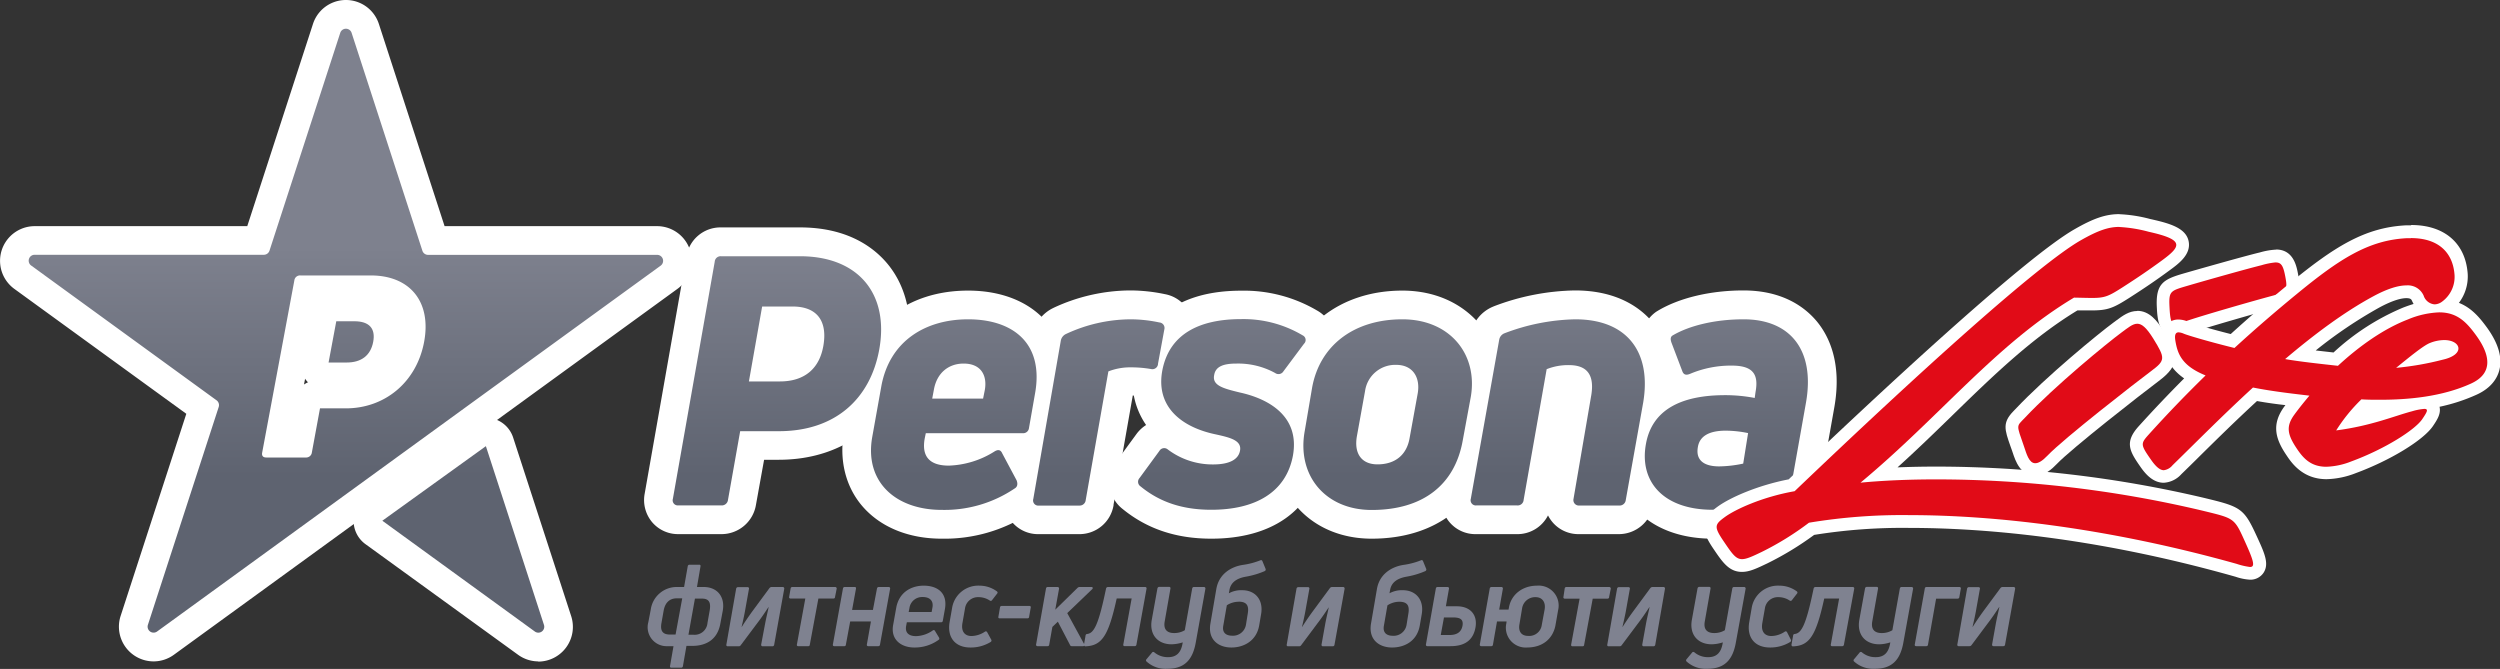 <?xml version="1.0" encoding="UTF-8"?> <svg xmlns="http://www.w3.org/2000/svg" xmlns:xlink="http://www.w3.org/1999/xlink" viewBox="0 0 615.63 164.73"><rect x="0" y="0" width="615.63" height="164.73" fill="#333333" stroke="none"/> <defs> <style>.cls-1{fill:#fff;}.cls-2{fill:url(#Безымянный_градиент_7);}.cls-3{fill:url(#Безымянный_градиент_7-2);}.cls-4{fill:url(#Безымянный_градиент_7-3);}.cls-5{fill:url(#Безымянный_градиент_7-4);}.cls-6{fill:url(#Безымянный_градиент_7-5);}.cls-7{fill:url(#Безымянный_градиент_7-6);}.cls-8{fill:url(#Безымянный_градиент_7-7);}.cls-9{fill:url(#Безымянный_градиент_7-8);}.cls-10{fill:url(#Безымянный_градиент_7-9);}.cls-11{fill:url(#Безымянный_градиент_7-10);}.cls-12{fill:#7f8290;}.cls-13{fill:#e10b17;fill-rule:evenodd;}</style> <linearGradient id="Безымянный_градиент_7" x1="114.09" y1="133.55" x2="114.09" y2="25.15" gradientUnits="userSpaceOnUse"> <stop offset="0.15" stop-color="#5e6370"></stop> <stop offset="0.67" stop-color="#7e818e"></stop> </linearGradient> <linearGradient id="Безымянный_градиент_7-2" x1="86.47" y1="133.55" x2="86.47" y2="25.15" xlink:href="#Безымянный_градиент_7"></linearGradient> <linearGradient id="Безымянный_градиент_7-3" x1="85.19" y1="133.55" x2="85.19" y2="25.15" xlink:href="#Безымянный_градиент_7"></linearGradient> <linearGradient id="Безымянный_градиент_7-4" x1="191.33" y1="133.55" x2="191.33" y2="25.15" xlink:href="#Безымянный_градиент_7"></linearGradient> <linearGradient id="Безымянный_градиент_7-5" x1="234.89" y1="133.55" x2="234.89" y2="25.15" xlink:href="#Безымянный_градиент_7"></linearGradient> <linearGradient id="Безымянный_градиент_7-6" x1="270.59" y1="133.55" x2="270.59" y2="25.15" xlink:href="#Безымянный_градиент_7"></linearGradient> <linearGradient id="Безымянный_градиент_7-7" x1="300.89" y1="133.55" x2="300.89" y2="25.15" xlink:href="#Безымянный_градиент_7"></linearGradient> <linearGradient id="Безымянный_градиент_7-8" x1="341.71" y1="133.55" x2="341.71" y2="25.15" xlink:href="#Безымянный_градиент_7"></linearGradient> <linearGradient id="Безымянный_градиент_7-9" x1="383.55" y1="133.55" x2="383.55" y2="25.15" xlink:href="#Безымянный_градиент_7"></linearGradient> <linearGradient id="Безымянный_градиент_7-10" x1="425.12" y1="133.55" x2="425.12" y2="25.15" xlink:href="#Безымянный_градиент_7"></linearGradient> </defs> <title>Ресурс 12</title> <g id="Слой_2" data-name="Слой 2"> <g id="Слой_1-2" data-name="Слой 1"> <path class="cls-1" d="M132.56,162.87a8.53,8.53,0,0,1-5-1.64L90,134a7.07,7.07,0,0,1,0-11.45l25.5-18.37a7.08,7.08,0,0,1,10.86,3.56l14.3,44a8.55,8.55,0,0,1-8.12,11.18Zm-26.35-34.61,15.69,11.4-6-18.39Z"></path> <path class="cls-1" d="M85.37,96.34H80.91A7.07,7.07,0,0,1,74,88l1.9-10.15a7.08,7.08,0,0,1,7-5.78h4.45c5.1,0,7.95,2.15,9.45,4a11.05,11.05,0,0,1,2.13,9.49C97.59,92.18,92.43,96.34,85.37,96.34Z"></path> <path class="cls-1" d="M37.82,162.87a8.55,8.55,0,0,1-8.12-11.18L45.88,101.9,3.52,71.13a8.54,8.54,0,0,1,5-15.44H60.89L77.07,5.9a8.53,8.53,0,0,1,16.23,0l16.18,49.79h52.35a8.54,8.54,0,0,1,5,15.44l-124,90.1A8.52,8.52,0,0,1,37.82,162.87ZM57.45,112l-9,27.62,27.46-20-.64,0H65.57a8,8,0,0,1-6.31-2.87A7.84,7.84,0,0,1,57.45,112Zm27.22-4.41-.94,5.08a9.19,9.19,0,0,1-.5,1.69l11.83-8.59a27.2,27.2,0,0,1-9.92,1.82Zm24.4-37.8c2.6,4.3,3.42,9.76,2.32,15.66a28,28,0,0,1-5.76,12.64l39-28.3Zm-83.28,0,31.69,23a8.52,8.52,0,0,1,2.73,3.31l4.92-26.33H25.79ZM78.56,74.9l-3.7,19.79a7.09,7.09,0,0,1,3.94-1.2h6.34c6.3,0,11.14-4.16,12.35-10.6.51-2.73.21-4.93-.83-6.18-1.31-1.58-4-1.81-5.41-1.81Zm83.27-5.07h0ZM74.11,60.76H91.25a25.49,25.49,0,0,1,5.18.51L85.19,26.67Z"></path> <path class="cls-1" d="M177.63,131.53H167a8.35,8.35,0,0,1-6.46-3,8.48,8.48,0,0,1-1.78-7L169,63.42A8.48,8.48,0,0,1,177.55,56H197c11.63,0,18.12,4.86,21.52,8.93,4.76,5.72,6.51,13.67,4.92,22.41-2.93,16-15.06,25.88-31.67,25.88h-3.61l-2,11.08A8.61,8.61,0,0,1,177.63,131.53Zm-5-7.51v0Z"></path> <path class="cls-1" d="M231.88,132.65c-8.27,0-15.26-2.92-19.7-8.21-4-4.79-5.56-11.23-4.35-18.12l2.24-12.46c2.52-13.76,13.37-22.3,28.33-22.3,8.29,0,15.18,2.79,19.39,7.84,2.81,3.38,5.79,9.41,4,19l-1.45,8.27,0,.17a8.51,8.51,0,0,1-4.83,6.2l1,2a6.29,6.29,0,0,1,.32.7,8.5,8.5,0,0,1-3.27,10.65A38.13,38.13,0,0,1,231.88,132.65Zm8.49-18.05h0Zm13-9.19h0Zm-30.28-4.33-.11.6a3.45,3.45,0,0,1,.28-.26ZM242.52,96h0Z"></path> <path class="cls-1" d="M265.78,131.53h-10a8.32,8.32,0,0,1-8.33-10l6.77-38.91c0-.11,0-.21.07-.32a9.31,9.31,0,0,1,5-6.42l.18-.09a45.06,45.06,0,0,1,18.86-4.27,41.86,41.86,0,0,1,8.5.91,8.42,8.42,0,0,1,6.76,10l-1.49,8.1a8.44,8.44,0,0,1-3.41,5.71,8.81,8.81,0,0,1-5.93,1.54,5.59,5.59,0,0,1-.59-.08,21.54,21.54,0,0,0-3.22-.31l-4.73,26.85,0,.16A8.5,8.5,0,0,1,265.78,131.53ZM261.43,124l0,.08S261.42,124,261.43,124Zm16.7-35.08h0Zm1.63-9a.77.77,0,0,1,0,.15Z"></path> <path class="cls-1" d="M298.3,132.65c-8.67,0-15.81-2.39-21.85-7.31A8.39,8.39,0,0,1,275,113.52l4.84-6.62.12-.16a8.9,8.9,0,0,1,2.27-2.08,18.9,18.9,0,0,1-2.84-15.08c1.4-6.74,6.68-18,26.32-18a35.49,35.49,0,0,1,18.63,4.89A8.3,8.3,0,0,1,326.71,89l-4.9,6.57a8.73,8.73,0,0,1-1.15,1.33c4.14,4.31,5.86,10.07,4.68,16.65C323.05,125.7,313.2,132.65,298.3,132.65Zm-11.9-10.81-.07.1A.36.36,0,0,0,286.4,121.84Zm29.07-41.43a1.13,1.13,0,0,0-.1.13Z"></path> <path class="cls-1" d="M337.78,132.65c-7.66,0-14.3-2.91-18.71-8.19s-6.06-12.22-4.72-19.62l1.79-10.56c2.51-13.84,14-22.72,29.19-22.72,7.76,0,14.49,2.92,19,8.22A23.13,23.13,0,0,1,369.12,99l-2,10.89C364.53,124.13,353.56,132.65,337.78,132.65Zm11.33-35.74h0Z"></path> <path class="cls-1" d="M398.63,131.53h-9.87a8.35,8.35,0,0,1-6.25-2.71,8.7,8.7,0,0,1-1.31-1.9,8.45,8.45,0,0,1-7.72,4.61h-10a8.32,8.32,0,0,1-8.33-10l7-39.21c0-.15.07-.31.1-.46a9.17,9.17,0,0,1,5.28-6.29l.35-.15a58.44,58.44,0,0,1,19.94-3.9c10.38,0,16.14,4.27,19.14,7.84,4.41,5.25,6,12.48,4.47,20.89l-4.29,24A8.6,8.6,0,0,1,398.63,131.53Zm-29.51-7.47v0Z"></path> <path class="cls-1" d="M421.72,132.65c-8.3,0-15.19-2.78-19.39-7.82-3.72-4.46-5.12-10.41-4-16.75a19.71,19.71,0,0,1,9.38-13.87c-.05-.12-.1-.24-.14-.37l-2.63-7a2,2,0,0,1-.1-.26,8.29,8.29,0,0,1,3.05-9.84l.26-.16c5.31-3.21,13-5.06,21.17-5.06,9.65,0,15.09,4.09,18,7.53,3.08,3.68,6.34,10.38,4.36,21.39l-3.86,21.7-.06.3a9,9,0,0,1-5.95,6.8A62.46,62.46,0,0,1,421.72,132.65ZM440.86,121h0Zm-3.63-5-.12,0Zm-8-1.75h0Zm7.45-10.77.06.11,0-.2ZM420.83,88.82l0,.1Z"></path> <path class="cls-2" d="M119.65,109.87l-25.5,18.36,37.55,27.28a1.46,1.46,0,0,0,2.25-1.64Z"></path> <path class="cls-3" d="M87.26,79.11H82.81l-1.9,10.16h4.45c3.64,0,5.91-1.75,6.54-5.08S90.9,79.11,87.26,79.11Z"></path> <path class="cls-4" d="M161.83,62.76H105.41a1.46,1.46,0,0,1-1.39-1L86.58,8.08a1.47,1.47,0,0,0-2.79,0L66.36,61.74a1.47,1.47,0,0,1-1.4,1H8.54a1.46,1.46,0,0,0-.86,2.65L53.32,98.57a1.48,1.48,0,0,1,.54,1.64L36.42,153.87a1.47,1.47,0,0,0,2.26,1.64l45.64-33.16h0l32.72-23.78h0L162.7,65.41A1.47,1.47,0,0,0,161.83,62.76ZM104.44,84.19c-1.84,9.85-9.58,16.37-19.3,16.37H78.8l-2,10.85a1.41,1.41,0,0,1-1.49,1.25H65.57c-.82,0-1.17-.44-1-1.25l7.91-42.33A1.4,1.4,0,0,1,74,67.83h17.3C101,67.83,106.28,74.35,104.44,84.19Z"></path> <path class="cls-5" d="M197,63.1H177.55A1.45,1.45,0,0,0,176,64.47l-10.3,58.36a1.26,1.26,0,0,0,1.29,1.63h10.64a1.54,1.54,0,0,0,1.64-1.37l3-16.91h9.53c13.81,0,22.48-7.89,24.71-20.08C219,72.45,211.45,63.1,197,63.1ZM202.78,85c-.94,5.75-4.63,8.93-10.73,8.93h-7.63l3.26-18.45h7.46C200.89,75.46,203.81,78.72,202.78,85Z"></path> <path class="cls-6" d="M238.4,78.63c-10.39,0-19.31,5.24-21.37,16.48l-2.23,12.45c-2,11.15,5.83,18,17.08,18a30.81,30.81,0,0,0,17.93-5.24c.78-.42.86-1.2.52-2.06l-3.52-6.6c-.43-1-1.12-1-2-.43a22.37,22.37,0,0,1-11.16,3.43c-4.72,0-6.78-2.23-5.92-6.78l.25-1.2h23.86a1.44,1.44,0,0,0,1.55-1.29l1.46-8.32C257.19,84.47,249.38,78.63,238.4,78.63ZM242.52,96l-.43,2.15H229.56L230,95.8c.77-4,3.6-6.27,7.29-6.27C241.66,89.53,243.12,92.54,242.52,96Z"></path> <path class="cls-7" d="M285.17,89.53l1.55-8.41a1.36,1.36,0,0,0-1.2-1.71,34.48,34.48,0,0,0-7.13-.78,38,38,0,0,0-15.88,3.61,2.27,2.27,0,0,0-1.28,1.63l-6.78,39a1.27,1.27,0,0,0,1.37,1.63h10a1.5,1.5,0,0,0,1.54-1.37l5.58-31.67a14.74,14.74,0,0,1,5.58-1,28.88,28.88,0,0,1,5,.43A1.39,1.39,0,0,0,285.17,89.53Z"></path> <path class="cls-8" d="M305.34,96.66c-4.12-1-6.87-1.72-6.35-4.29.34-2.15,2.32-2.84,5.49-2.84A18.92,18.92,0,0,1,314,91.85a1.42,1.42,0,0,0,2.06-.43l5.06-6.78a1.26,1.26,0,0,0-.34-2.06,28.54,28.54,0,0,0-15.11-4c-10.38,0-17.59,3.69-19.39,12.36-1.89,9.27,4.8,14.34,13.21,16.05,3.44.77,6.44,1.46,5.84,4.12-.43,2-2.49,3.26-6.61,3.26a18.3,18.3,0,0,1-11.15-3.69,1.36,1.36,0,0,0-2.06.35l-4.9,6.69a1.36,1.36,0,0,0,.26,2.06c4.72,3.86,10.3,5.75,17.42,5.75,10.73,0,18.37-4.21,20.09-13.3C320.19,102.24,312,98.12,305.34,96.66Z"></path> <path class="cls-9" d="M345.33,78.63c-11.92,0-20.34,6.44-22.22,16.83L321.3,106.1c-2,10.9,5,19.48,16.48,19.48,12.62,0,20.43-6.18,22.4-17l2-10.82C364,87.3,357.09,78.63,345.33,78.63Zm3.78,18.28-2,11c-.69,4-3.44,6.44-7.9,6.44-4,0-5.83-2.75-5.06-7l2-11.07a7.5,7.5,0,0,1,7.73-6.43C348,89.88,349.8,93.05,349.11,96.91Z"></path> <path class="cls-10" d="M387.9,78.63a51.55,51.55,0,0,0-17.42,3.44,2.09,2.09,0,0,0-1.29,1.54l-7,39.22a1.28,1.28,0,0,0,1.38,1.63h10a1.47,1.47,0,0,0,1.63-1.37l5.67-32.18a14.25,14.25,0,0,1,5.49-1c4.55,0,6.44,2.49,5.41,7.89l-4.29,25.06a1.34,1.34,0,0,0,1.37,1.63h9.87a1.53,1.53,0,0,0,1.63-1.37l4.29-24C406.7,86.87,400.86,78.63,387.9,78.63Z"></path> <path class="cls-11" d="M429.36,78.63c-7,0-13.39,1.55-17.51,4-.52.34-.52.94-.26,1.71l2.66,7c.34,1,1,1.12,2,.69a25.83,25.83,0,0,1,10.22-2c5.4,0,6.61,2.32,5.83,6.53L432.1,98a38.17,38.17,0,0,0-7.29-.69c-11,0-18,3.69-19.49,12-1.71,9.35,4.38,16.22,16.4,16.22a55.58,55.58,0,0,0,17.85-3,2,2,0,0,0,1.29-1.63l3.86-21.72C447,86.36,441,78.63,429.36,78.63Zm-.09,35.53a29.89,29.89,0,0,1-5.92.69c-3.78,0-5.84-1.54-5.24-4.8.43-2.58,2.66-4,6.87-4a27.8,27.8,0,0,1,5.49.6Z"></path> <path class="cls-12" d="M173.29,144.55h-1.66l.87-5.07c.06-.26-.05-.42-.33-.42h-2.39a.43.43,0,0,0-.42.36l-.9,5.13h-1.62a6.46,6.46,0,0,0-6.6,5.62l-.59,3.06a4.66,4.66,0,0,0,4.69,5.89h1.51L165,164a.31.31,0,0,0,.34.42h2.39a.42.42,0,0,0,.44-.37l.87-5h1.41c3.56,0,6.23-1.63,6.93-5.45l.59-3.14C178.62,146.94,176.6,144.55,173.29,144.55Zm-6.93,11.71H165c-1.79,0-2.49-.87-2.1-2.92l.53-3c.37-2,1.52-3,3.23-3H168Zm8.39-5.87-.53,3a3.17,3.17,0,0,1-3.43,2.92h-1.26l1.6-8.9h1.6C174.5,147.36,175.14,148.23,174.75,150.39Z"></path> <path class="cls-12" d="M192.76,144.55H190a.69.69,0,0,0-.51.26l-4.18,5.67c-.92,1.26-1.93,2.75-2.63,3.87l-.06,0c.31-1.26.59-2.55.81-3.73l1-5.59a.34.34,0,0,0-.33-.45H181.7a.46.46,0,0,0-.42.37l-2.41,13.78a.32.32,0,0,0,.34.42h2.72a.56.56,0,0,0,.47-.25l3.93-5.25c1.21-1.57,2.08-2.89,2.89-4.13h.06c-.25,1.21-.56,2.47-.84,3.9l-1,5.31a.35.35,0,0,0,.37.42h2.41a.42.42,0,0,0,.42-.37L193.12,145A.37.37,0,0,0,192.76,144.55Z"></path> <path class="cls-12" d="M205.63,147l.4-2a.37.37,0,0,0-.37-.45H195.11a.41.41,0,0,0-.42.37l-.36,2.05c-.06.25.08.42.36.42h3.62l-2.07,11.31a.31.31,0,0,0,.33.42H199a.37.37,0,0,0,.42-.37l2.11-11.36h3.67A.38.38,0,0,0,205.63,147Z"></path> <path class="cls-12" d="M218.82,144.55h-2.41a.43.43,0,0,0-.45.37l-1,5.28h-5.13l.95-5.2c.06-.25,0-.45-.33-.45h-2.44a.42.42,0,0,0-.43.37L205.1,158.7a.32.32,0,0,0,.34.42h2.44a.37.37,0,0,0,.42-.37l1.06-5.72h5.11l-1,5.67a.32.32,0,0,0,.34.42h2.44a.41.41,0,0,0,.45-.37L219.19,145A.35.35,0,0,0,218.82,144.55Z"></path> <path class="cls-12" d="M227.46,144.22c-3,0-6,1.57-6.74,5.33l-.78,4.35c-.67,3.62,2,5.55,5.19,5.55a10,10,0,0,0,6-1.88c.22-.14.22-.33.11-.56l-1-1.65a.34.34,0,0,0-.54-.11,7.55,7.55,0,0,1-4.12,1.4c-1.82,0-2.81-.87-2.41-2.67l.14-.75h8.44a.39.39,0,0,0,.42-.37l.51-2.83C233.41,146.07,230.91,144.22,227.46,144.22Zm2.13,5.53-.17.95h-5.66l.19-.95a3.15,3.15,0,0,1,3.23-2.73C228.86,147,230,147.87,229.59,149.75Z"></path> <path class="cls-12" d="M241.23,144.22a6.53,6.53,0,0,0-6.76,5.41l-.62,3.54c-.67,3.87,1.43,6.28,5.11,6.28a9.33,9.33,0,0,0,5-1.37.41.41,0,0,0,.14-.56l-1-1.83a.37.37,0,0,0-.56-.14,6.11,6.11,0,0,1-3.31,1.07c-1.63,0-2.61-1.09-2.22-3.23l.62-3.53a3.23,3.23,0,0,1,3.37-2.81,5,5,0,0,1,2.72.82.39.39,0,0,0,.56-.06l1.26-1.63a.35.35,0,0,0-.06-.56A7.2,7.2,0,0,0,241.23,144.22Z"></path> <path class="cls-12" d="M282,144.55h-9.18a.47.47,0,0,0-.45.37c-1.88,9.09-3,11-4.66,11.2a.41.41,0,0,0-.39.39l-.36,2.07-4.15-7.6,6.17-5.92c.22-.25.11-.51-.2-.51h-2.94a.75.75,0,0,0-.48.2l-5.5,5.39.93-5.14a.37.37,0,0,0-.37-.45H258a.41.41,0,0,0-.42.37l-2.44,13.78a.34.34,0,0,0,.36.42h2.45a.39.39,0,0,0,.42-.37l.78-4.37,1.35-1.29,3,5.75a.43.43,0,0,0,.45.28h2.75A.35.35,0,0,0,267,159a.3.3,0,0,0,.3.16c4.07-.16,5.67-2.61,7.69-11.78h3.68l-2.05,11.31c-.06.25.05.42.34.42h2.44a.41.41,0,0,0,.45-.37L282.33,145A.34.34,0,0,0,282,144.55Z"></path> <path class="cls-12" d="M253.52,149.21h-6.85a.41.41,0,0,0-.42.37l-.39,2.27c-.06.25,0,.42.34.42H253a.38.38,0,0,0,.42-.36l.4-2.28A.31.31,0,0,0,253.52,149.21Z"></path> <path class="cls-12" d="M296.47,144.55H294a.43.43,0,0,0-.42.37l-1.82,10.27a5,5,0,0,1-2.64.7c-1.52,0-2.72-.7-2.3-2.92l1.4-8a.33.33,0,0,0-.34-.45h-2.44a.46.46,0,0,0-.42.37l-1.4,7.77c-.65,3.71,1.57,6,4.88,6a9.3,9.3,0,0,0,2.75-.48c-.36,2.5-1.49,3.65-3.62,3.65a5.19,5.19,0,0,1-3.37-1.18.37.37,0,0,0-.58.06l-1.35,1.62a.37.37,0,0,0,0,.56,6.94,6.94,0,0,0,5.13,1.8c4.1,0,6.23-2.08,7-6.48L296.83,145A.37.37,0,0,0,296.47,144.55Z"></path> <path class="cls-12" d="M310.86,138.16c-.11-.23-.28-.28-.53-.17a18.47,18.47,0,0,1-4.3,1.12c-2.72.42-5.83,2.11-6.5,5.89l-1.46,8.53c-.7,4,2,5.92,5.16,5.92,3,0,6.17-1.57,6.85-5.44l.47-2.78c.62-3.56-1.48-5.89-4.65-5.89a6.33,6.33,0,0,0-3.29.76l.14-.79c.37-2.21,2.3-3,4.1-3.31a20.43,20.43,0,0,0,4.6-1.37.44.44,0,0,0,.2-.56Zm-5.86,10c1.93,0,2.61.89,2.27,2.89l-.45,2.8a3.23,3.23,0,0,1-3.42,2.69c-1.27,0-2.53-.58-2.16-2.49l.87-5A5.39,5.39,0,0,1,305,148.18Z"></path> <path class="cls-12" d="M409.67,144.55h-2.76a.69.69,0,0,0-.5.26l-4.18,5.67c-.93,1.26-1.94,2.75-2.64,3.87l-.06,0c.31-1.26.59-2.55.82-3.73l1-5.59a.34.34,0,0,0-.34-.45h-2.38a.45.45,0,0,0-.42.37l-2.41,13.78a.31.31,0,0,0,.33.42h2.72a.57.57,0,0,0,.48-.25l3.93-5.25c1.21-1.57,2.08-2.89,2.89-4.13h.06c-.26,1.21-.57,2.47-.85,3.9l-.95,5.31a.34.34,0,0,0,.36.42h2.42a.43.43,0,0,0,.42-.37L410,145A.37.37,0,0,0,409.67,144.55Z"></path> <path class="cls-12" d="M330.75,144.55H328a.69.69,0,0,0-.5.26l-4.18,5.67c-.93,1.26-1.94,2.75-2.64,3.87l-.06,0c.31-1.26.59-2.55.81-3.73l1-5.59a.34.34,0,0,0-.34-.45H319.7a.46.46,0,0,0-.43.37l-2.41,13.78a.32.32,0,0,0,.34.42h2.72a.58.58,0,0,0,.48-.25l3.92-5.25c1.21-1.57,2.08-2.89,2.9-4.13h0c-.25,1.21-.56,2.47-.84,3.9l-.95,5.31a.34.34,0,0,0,.36.42h2.41a.41.41,0,0,0,.42-.37L331.11,145A.37.37,0,0,0,330.75,144.55Z"></path> <path class="cls-12" d="M346.4,142a20.13,20.13,0,0,0,4.6-1.37.43.43,0,0,0,.2-.56l-.78-1.91a.36.36,0,0,0-.54-.17,18.53,18.53,0,0,1-4.29,1.12c-2.72.42-5.84,2.11-6.51,5.89l-1.46,8.53c-.7,4,2.05,5.92,5.16,5.92s6.18-1.57,6.85-5.44l.48-2.78c.61-3.56-1.49-5.89-4.66-5.89a6.36,6.36,0,0,0-3.29.76l.15-.79C342.67,143.1,344.61,142.31,346.4,142Zm-1.85,6.18c1.94,0,2.61.89,2.27,2.89l-.45,2.8a3.22,3.22,0,0,1-3.42,2.69c-1.26,0-2.52-.58-2.16-2.49l.87-5A5.39,5.39,0,0,1,344.55,148.18Z"></path> <path class="cls-12" d="M358.77,149.3h-2.72l.76-4.3a.35.35,0,0,0-.36-.45H354a.41.41,0,0,0-.42.37l-2.44,13.78a.34.34,0,0,0,.37.42h5.67c3.33,0,5.58-1.29,6.17-4.66C363.88,151.35,362,149.3,358.77,149.3Zm1.35,4.91c-.31,1.43-1.35,2.16-3.14,2.16h-2.19l.79-4.32h2.32C359.78,152.05,360.43,152.69,360.12,154.21Z"></path> <path class="cls-12" d="M378.5,144.22c-3.6,0-6.34,2.19-6.91,5.33l-.11.56h-2.3l.9-5.11a.36.36,0,0,0-.37-.45h-2.44a.43.43,0,0,0-.42.37l-2.44,13.78a.34.34,0,0,0,.36.42h2.45a.39.39,0,0,0,.42-.37l1-5.72H371l-.06.48a4.88,4.88,0,0,0,5.08,5.94c3.7,0,6.31-2,7-5.38l.67-3.82A4.91,4.91,0,0,0,378.5,144.22Zm1.88,5.81-.71,3.84a3.11,3.11,0,0,1-3.36,2.72c-1.74,0-2.47-1.18-2.13-2.94l.64-3.85a3.26,3.26,0,0,1,3.31-2.75C379.93,147.05,380.63,148.46,380.38,150Z"></path> <path class="cls-12" d="M396.25,147l.4-2a.38.38,0,0,0-.37-.45H385.73a.41.41,0,0,0-.42.37L385,147c-.06.25.08.42.36.42h3.62l-2.08,11.31a.32.32,0,0,0,.34.42h2.44c.26,0,.4-.11.42-.37l2.11-11.36h3.67A.38.38,0,0,0,396.25,147Z"></path> <path class="cls-12" d="M429.5,144.55H427a.42.42,0,0,0-.42.37l-1.83,10.27a5,5,0,0,1-2.63.7c-1.52,0-2.73-.7-2.3-2.92l1.4-8c.05-.25-.06-.45-.34-.45h-2.44a.45.45,0,0,0-.42.37l-1.4,7.77c-.65,3.71,1.57,6,4.88,6a9.3,9.3,0,0,0,2.75-.48c-.37,2.5-1.49,3.65-3.62,3.65a5.17,5.17,0,0,1-3.37-1.18.38.38,0,0,0-.59.06l-1.35,1.62a.39.39,0,0,0,0,.56,7,7,0,0,0,5.14,1.8c4.1,0,6.23-2.08,7-6.48L429.86,145A.37.37,0,0,0,429.5,144.55Z"></path> <path class="cls-12" d="M440.07,155.69a.36.36,0,0,0-.56-.14,6.06,6.06,0,0,1-3.31,1.07c-1.63,0-2.61-1.09-2.22-3.23l.62-3.53a3.23,3.23,0,0,1,3.37-2.81,5,5,0,0,1,2.72.82.39.39,0,0,0,.56-.06l1.26-1.63a.36.36,0,0,0-.05-.56,7.24,7.24,0,0,0-4.32-1.4,6.54,6.54,0,0,0-6.77,5.41l-.61,3.54c-.68,3.87,1.43,6.28,5.1,6.28a9.39,9.39,0,0,0,5-1.37.42.42,0,0,0,.14-.56Z"></path> <path class="cls-12" d="M456.23,144.55h-9.17a.45.45,0,0,0-.45.37c-1.88,9.09-3,11-4.66,11.2a.4.4,0,0,0-.39.39l-.4,2.22c0,.28.09.44.37.44,4.07-.16,5.67-2.61,7.69-11.78h3.67l-2.05,11.31a.31.31,0,0,0,.34.42h2.44a.41.41,0,0,0,.45-.37L456.6,145A.35.35,0,0,0,456.23,144.55Z"></path> <path class="cls-12" d="M470.74,144.55h-2.48a.43.43,0,0,0-.42.37L466,155.19a5,5,0,0,1-2.64.7c-1.51,0-2.72-.7-2.3-2.92l1.41-8c.05-.25-.06-.45-.34-.45h-2.44a.44.44,0,0,0-.42.37l-1.41,7.77c-.64,3.71,1.57,6,4.89,6a9.23,9.23,0,0,0,2.74-.48c-.36,2.5-1.48,3.65-3.61,3.65a5.15,5.15,0,0,1-3.37-1.18.38.38,0,0,0-.59.06l-1.35,1.62a.37.37,0,0,0,0,.56,7,7,0,0,0,5.14,1.8c4.09,0,6.23-2.08,7-6.48L471.1,145A.37.37,0,0,0,470.74,144.55Z"></path> <path class="cls-12" d="M482.49,147.05l.36-2.05a.34.34,0,0,0-.36-.45h-8.08a.4.4,0,0,0-.42.37l-2.47,13.78c-.06.25.08.42.36.42h2.47a.4.4,0,0,0,.42-.37l2-11.33h5.28A.41.41,0,0,0,482.49,147.05Z"></path> <path class="cls-12" d="M495.87,144.55h-2.75a.67.67,0,0,0-.5.26l-4.19,5.67c-.92,1.26-1.93,2.75-2.63,3.87l-.06,0c.31-1.26.59-2.55.81-3.73l1-5.59a.34.34,0,0,0-.34-.45h-2.39a.46.46,0,0,0-.42.37L482,158.7a.32.32,0,0,0,.34.42H485a.59.59,0,0,0,.48-.25l3.92-5.25c1.21-1.57,2.08-2.89,2.89-4.13h.06c-.25,1.21-.56,2.47-.84,3.9l-.95,5.31a.34.34,0,0,0,.36.42h2.41a.41.41,0,0,0,.42-.37L496.23,145A.37.37,0,0,0,495.87,144.55Z"></path> <path class="cls-13" d="M554.07,141.19a12.21,12.21,0,0,1-3.08-.65l-.64-.18c-35-9.86-62.9-11.92-80.15-11.92a138.24,138.24,0,0,0-24.09,1.77,72.72,72.72,0,0,1-11.55,7.11c-2.59,1.25-4.13,2-5.58,2-2.38,0-3.57-1.76-5.74-5-2.75-4.06-3-5.63.61-8.26,3-2.17,9.64-5.11,17.34-6.54,21.11-20.14,58-54.58,70.46-61.7,4.46-2.55,7.24-3.5,10.25-3.5a34,34,0,0,1,7.24,1.14l.32.07c4.7,1.06,7.51,2.08,8,4.24s-1.59,3.79-4.09,5.62c-3.1,2.27-5.91,4.19-9.72,6.63s-4.88,2.92-8.43,2.92c-.69,0-1.5,0-2.46,0l-1.57,0c-11.59,7-21.25,16.38-31.46,26.31-5.33,5.18-10.82,10.5-16.81,15.73,4.3-.28,9-.43,13.95-.43a286.56,286.56,0,0,1,65.62,7.67l1.06.27c7.57,1.84,8,2.15,10.82,8.36l.22.48c1.84,4,2.36,5.66,1.54,6.92A2.25,2.25,0,0,1,554.07,141.19Z"></path> <path class="cls-1" d="M521.9,55.9a34.46,34.46,0,0,1,7.21,1.17c8.69,1.94,8.2,3.46,3.29,7.05-3.24,2.38-6.11,4.32-9.63,6.58s-4.43,2.67-7.59,2.67c-1.12,0-2.53-.05-4.45-.08-19.27,11.52-33.06,29.36-52.58,45.57,5.28-.51,11.62-.81,18.68-.81a284.76,284.76,0,0,1,65.24,7.63c8.41,2.06,8.06,1.71,11,8.23,2,4.45,2.25,5.71,1,5.71a17,17,0,0,1-3.3-.77c-32.09-9-60.16-12-80.57-12a140.17,140.17,0,0,0-24.74,1.87,72,72,0,0,1-11.58,7.17c-2.39,1.15-3.8,1.8-4.9,1.8-1.53,0-2.42-1.29-4.44-4.27-2.54-3.74-2.35-4.23.23-6.11s9.17-4.94,17.16-6.35c31-29.62,60.07-55.86,70.49-61.8,4.26-2.42,6.79-3.28,9.48-3.28m0-3.15v0c-3.31,0-6.3,1-11,3.7-12.57,7.17-49.22,41.38-70.43,61.61-7.74,1.51-14.45,4.5-17.51,6.73-4.59,3.33-4,6-1,10.41,2.22,3.28,3.83,5.65,7,5.65,1.79,0,3.46-.76,6.27-2.11a76.27,76.27,0,0,0,11.51-7A137.11,137.11,0,0,1,470.2,130c17.15,0,44.9,2.06,79.72,11.86l.64.18a13.26,13.26,0,0,0,3.51.71,3.88,3.88,0,0,0,3.35-1.73c1.35-2.11.33-4.58-1.44-8.43l-.22-.48c-3.06-6.67-3.84-7.28-11.88-9.23l-1.06-.26a288.13,288.13,0,0,0-66-7.72c-3.28,0-6.49.07-9.55.19,4.73-4.27,9.17-8.58,13.5-12.8,10-9.74,19.52-19,30.8-25.85l1.1,0c1,0,1.8,0,2.5,0,3.92,0,5.35-.64,9.28-3.16s6.66-4.39,9.8-6.7c2.27-1.66,5.38-3.94,4.7-7.2S534.23,55,529.8,54l-.32-.07a35,35,0,0,0-7.58-1.18Z"></path> <path class="cls-13" d="M535.73,81.36c-2.81,0-3-3.06-3.09-5.77-.23-4.8,1-5.39,5.41-6.67l.38-.11c4.26-1.26,14.56-4.16,18-5l.34-.08a16.53,16.53,0,0,1,3.61-.66c3,0,3.54,2.79,3.92,4.82.65,3.51.23,5.26-3.94,6.36s-18.18,5.11-21.91,6.44a8.56,8.56,0,0,1-2.74.68Z"></path> <path class="cls-1" d="M560.4,64.63c1.4,0,1.87.87,2.37,3.54.53,2.85.47,3.69-2.8,4.56-4.32,1.14-18.29,5.14-22,6.47a7.74,7.74,0,0,1-2.21.59c-1.1,0-1.36-1-1.52-4.27-.19-3.9.23-3.91,4.66-5.21s14.54-4.15,18-5a18.09,18.09,0,0,1,3.57-.7m0-3.14a17.67,17.67,0,0,0-4,.7l-.34.08c-3.63.89-13.92,3.8-18.09,5l-.38.11c-5,1.45-6.82,2.54-6.54,8.26.14,2.72.36,7.26,4.66,7.26a9.78,9.78,0,0,0,3.27-.77c3.62-1.29,17.63-5.29,21.78-6.4,5.24-1.39,5.83-4.15,5.08-8.16-.37-2-1.13-6.11-5.46-6.11Z"></path> <path class="cls-13" d="M501.2,115.61c-2.52,0-3.41-2.65-4.06-4.59l-.56-1.66c-1.42-4-1.72-4.88.38-7l.49-.51a236.05,236.05,0,0,1,24-21.17l.62-.46c1.53-1.14,2.73-2,4.24-2,2.24,0,3.86,2.11,5.27,4.4,3.22,5.2,3.52,6.75-.92,10.06-3.72,2.77-21.43,16.54-25.33,20.64-1.53,1.61-2.85,2.36-4.13,2.36Z"></path> <path class="cls-1" d="M526.31,79.72c1.14,0,2.28,1,3.94,3.66,3,4.86,3,5.37-.53,8s-21.51,16.59-25.53,20.82c-1.28,1.35-2.25,1.87-3,1.87-1.57,0-2.16-2.36-2.78-4.15-1.92-5.53-1.88-4.82.18-7,7.52-8,20.46-18.55,23.78-21,1.66-1.22,2.8-2.2,3.93-2.2m0-3.14c-2,0-3.56,1.14-5.18,2.35l-.61.45c-3.64,2.67-16.59,13.28-24.21,21.36l-.47.49c-2.78,2.85-2.19,4.55-.75,8.65l.36,1c.07.19.14.39.2.59.66,2,1.89,5.68,5.55,5.68,2.29,0,4.1-1.63,5.27-2.86,3.66-3.84,21-17.37,25.13-20.46,5.5-4.1,4.68-6.71,1.32-12.14-1.66-2.68-3.6-5.15-6.61-5.15Z"></path> <path class="cls-13" d="M532.8,117.39c-1.92,0-3.36-1.7-4.4-3.18-2.69-3.84-3.34-5.08-.58-8.14,4-4.44,8.21-8.84,12.53-13.12-4.82-2.56-5.76-5.75-6.27-8.83a3.62,3.62,0,0,1,.52-3,2.35,2.35,0,0,1,1.83-.81,5,5,0,0,1,1.9.46c.86.35,5.47,1.75,11.42,3.23,4.7-4.29,9.6-8.52,15-12.92,10.86-8.9,18.15-13.51,27.85-14l1.13,0c7.27,0,11.87,4,12.32,10.6a9.15,9.15,0,0,1-3.61,7.81c4.18.6,6.54,3.36,8.59,6.17,2.58,3.53,3.54,6.65,2.85,9.27-.55,2.12-2.13,3.79-4.69,5a44,44,0,0,1-11.51,3.33,1.92,1.92,0,0,1,1.29,1c.64,1.2-.13,2.35-1.19,3.94-2.15,3.19-10.17,8-18.25,11a19.68,19.68,0,0,1-6.68,1.4c-4.51,0-6.82-2.53-8.64-5.26-2.37-3.57-3.22-6.37-.48-10.1.6-.81,1.24-1.65,1.92-2.5-3-.34-6.82-.83-10.38-1.5-5.33,4.93-10.22,9.74-14.55,14-1.66,1.64-3.22,3.18-4.65,4.57A4.69,4.69,0,0,1,532.8,117.39Zm49.32-17.45c-1.36,1.41-2.53,2.73-3.47,3.92A84.35,84.35,0,0,0,589.46,101c1.46-.46,2.85-.91,4.13-1.24l.33-.09c-2.44.24-5,.35-7.78.35C584.73,100,583.38,100,582.12,99.94ZM566.39,87.4c2.78.38,6.11.75,8.76,1h0c5.8-5.25,11.73-9.14,17.21-11.24a30.43,30.43,0,0,1,4.8-1.46,5.75,5.75,0,0,1-1.77-2.28,2.67,2.67,0,0,0-2.82-1.61c-1.82,0-4.39.87-7.41,2.5A120.22,120.22,0,0,0,566.39,87.4Zm35.49-2.09a8.17,8.17,0,0,0-2.92.61,19.69,19.69,0,0,0-3.49,2.34c1.68-.31,3.34-.68,5-1.05l.71-.16c2-.45,2.62-1.13,2.67-1.28A3.54,3.54,0,0,0,601.88,85.31Z"></path> <path class="cls-1" d="M593.69,58.63c6.67,0,10.37,3.45,10.75,9.13a7.57,7.57,0,0,1-3.06,6.51,3.21,3.21,0,0,1-1.86.68,3.11,3.11,0,0,1-2.69-2.14,4.25,4.25,0,0,0-4.25-2.53c-2,0-4.71.82-8.16,2.69-7.24,3.91-14.65,9.47-21.7,15.45,3.18.59,9,1.22,13,1.66,5.41-5,11.41-9.18,17.24-11.42a21.93,21.93,0,0,1,7.72-1.74c4.49,0,6.78,2.52,9.06,5.65,3.32,4.55,4.46,9.26-1.22,11.87-7.15,3.27-15.52,4-22.36,4-1.65,0-3.22,0-4.66-.1a41.17,41.17,0,0,0-6.21,7.65c8.75-1.14,14.34-3.58,18.71-4.72a14.41,14.41,0,0,1,3-.58c1.11,0,.65.8-.52,2.53-1.75,2.6-9.09,7.32-17.48,10.41a18.1,18.1,0,0,1-6.14,1.31c-3.87,0-5.73-2.16-7.33-4.56-2.27-3.42-2.64-5.41-.52-8.3,1.14-1.56,2.39-3.11,3.69-4.65-3.18-.38-8.91-1-13.9-2-7.68,7.05-14.58,14.05-19.82,19.15a3.32,3.32,0,0,1-2.13,1.21c-.85,0-1.83-.68-3.11-2.51-2.63-3.75-2.64-4-.7-6.18,4.83-5.36,9.55-10.22,14.09-14.65-6-2.42-6.93-5.47-7.45-8.61-.23-1.43.09-2,.8-2a3.68,3.68,0,0,1,1.3.34c1.09.45,6.32,2,12.46,3.51,5.58-5.12,10.81-9.57,15.52-13.43C576,63.86,583.2,59.14,592.64,58.66l1.05,0m-3.6,31.92a72.17,72.17,0,0,0,11.41-2c5.72-1.27,4.52-4.84.38-4.84a9.71,9.71,0,0,0-3.5.72c-1.63.64-5.09,3.5-8.29,6.09m3.6-35.06-1.21,0c-10.14.52-17.64,5.25-28.76,14.37-5.15,4.22-9.88,8.29-14.4,12.4-5.42-1.37-9.63-2.64-10.39-3a6.36,6.36,0,0,0-2.5-.58,3.93,3.93,0,0,0-3,1.36,5.23,5.23,0,0,0-.87,4.26c.49,2.93,1.38,6.17,5.29,8.88-3.84,3.85-7.58,7.79-11.17,11.76s-2.28,6.17.46,10.09c1.16,1.65,3,3.85,5.69,3.85a6.29,6.29,0,0,0,4.32-2.1c1.43-1.39,3-2.92,4.64-4.56,4.17-4.11,8.86-8.73,14-13.46,2.35.42,4.77.76,7,1l-.26.34c-3.25,4.43-2.17,8,.45,11.9,1.28,1.93,4,6,9.94,6a21,21,0,0,0,7.22-1.5c8.49-3.13,16.66-8.12,19-11.61,1-1.49,2-3,1.6-4.72a44,44,0,0,0,9.17-3c3.75-1.72,5.09-4.21,5.55-6,.81-3.09-.23-6.65-3.1-10.59-1.71-2.33-3.73-4.78-6.85-6a10.77,10.77,0,0,0,2.17-7.11c-.51-7.55-5.7-12.06-13.89-12.06ZM570.25,86.3a111,111,0,0,1,15.66-10.57c3.54-1.91,5.58-2.31,6.67-2.31s1.25.36,1.39.68.25.51.38.75c-.81.25-1.66.54-2.54.88A58.14,58.14,0,0,0,574.64,86.8l-4.39-.5Z"></path> </g> </g> </svg> 